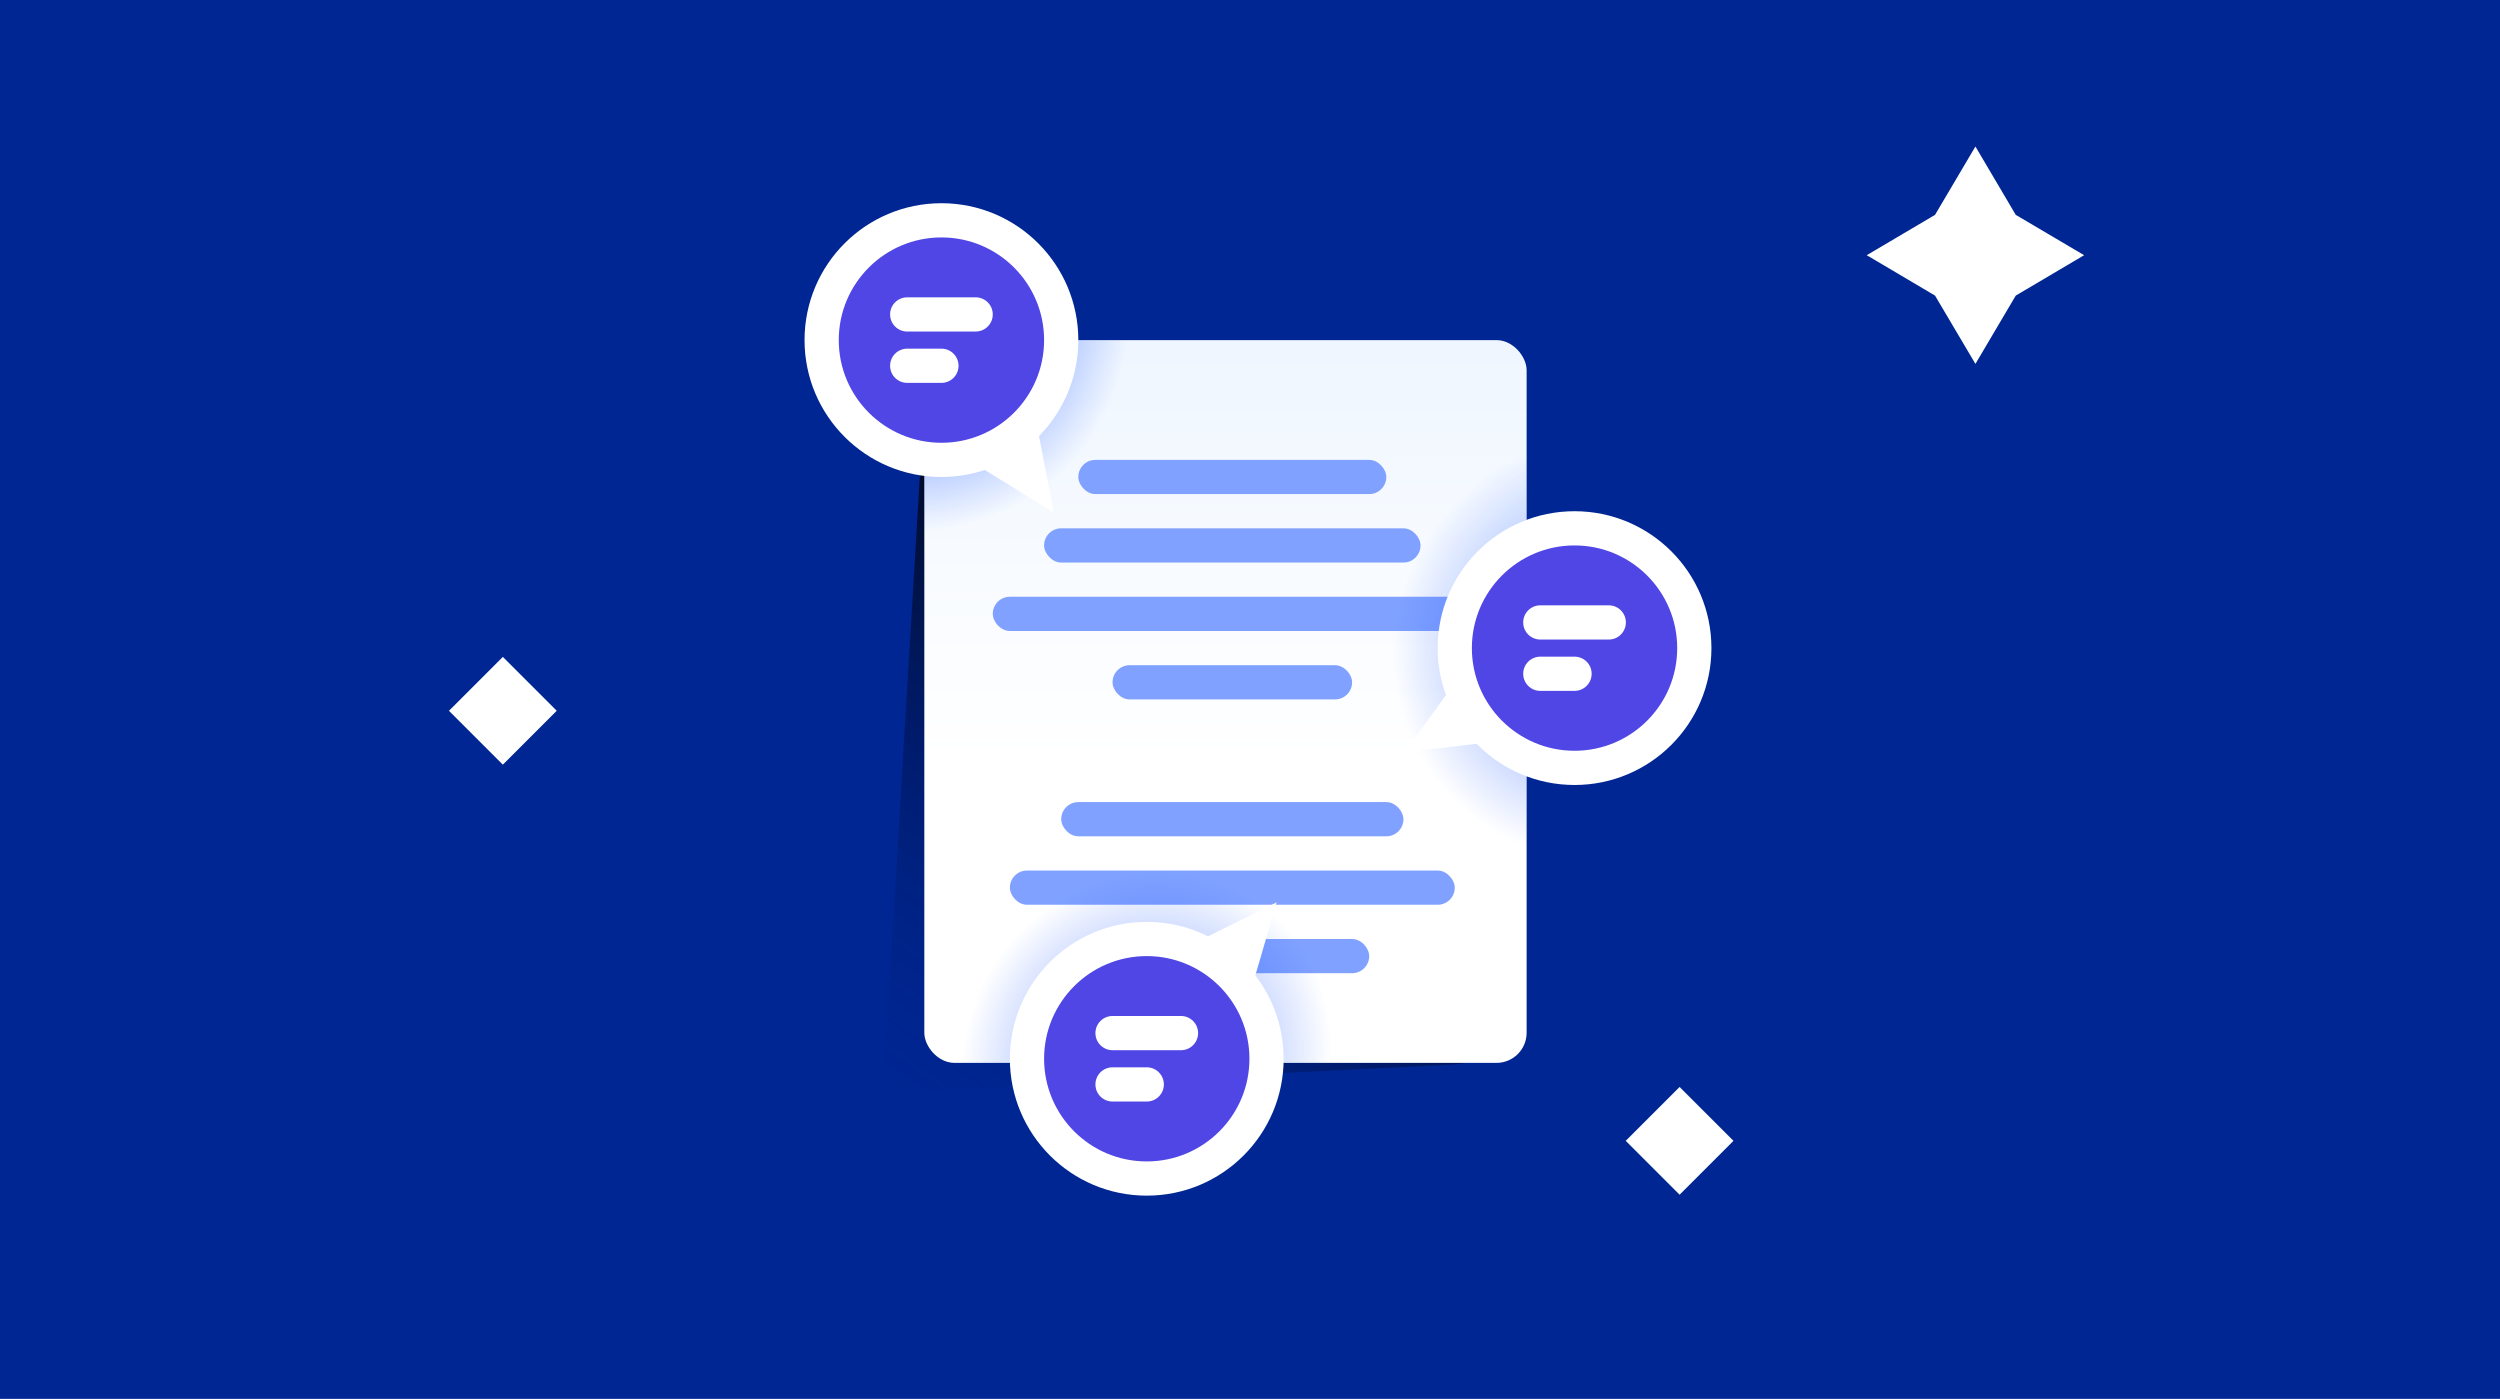 <svg width="529" height="296" viewBox="0 0 529 296" fill="none" xmlns="http://www.w3.org/2000/svg">
<rect width="529" height="296" fill="#002694"/>
<path d="M314.29 84.856C314.29 81.28 311.348 78.404 307.773 78.485L201.688 80.885C198.372 80.96 195.668 83.565 195.471 86.875L187.266 224.176C187.039 227.965 190.154 231.11 193.945 230.921L308.236 225.206C311.627 225.037 314.29 222.237 314.29 218.842V84.856Z" fill="url(#paint0_linear_96_344)"/>
<rect x="195.586" y="71.966" width="127.448" height="152.938" rx="6.372" fill="url(#paint1_linear_96_344)"/>
<rect x="228.172" y="97.31" width="65.172" height="7.241" rx="3.621" fill="#80A1FF"/>
<rect x="220.931" y="111.793" width="79.655" height="7.241" rx="3.621" fill="#80A1FF"/>
<rect x="210.069" y="126.276" width="101.379" height="7.241" rx="3.621" fill="#80A1FF"/>
<rect x="235.414" y="140.759" width="50.69" height="7.241" rx="3.621" fill="#80A1FF"/>
<rect x="224.552" y="169.724" width="72.414" height="7.241" rx="3.621" fill="#80A1FF"/>
<rect x="213.69" y="184.207" width="94.138" height="7.241" rx="3.621" fill="#80A1FF"/>
<rect x="231.793" y="198.69" width="57.931" height="7.241" rx="3.621" fill="#80A1FF"/>
<path fill-rule="evenodd" clip-rule="evenodd" d="M242.655 71.966C242.655 95.961 223.203 115.414 199.207 115.414C197.988 115.414 196.78 115.364 195.586 115.265V78.338C195.586 74.819 198.439 71.966 201.959 71.966H242.655Z" fill="url(#paint2_radial_96_344)"/>
<path fill-rule="evenodd" clip-rule="evenodd" d="M323.034 94.879V179.397C303.929 174.83 289.724 157.643 289.724 137.138C289.724 116.633 303.929 99.445 323.034 94.879Z" fill="url(#paint3_radial_96_344)"/>
<path fill-rule="evenodd" clip-rule="evenodd" d="M286.095 224.903H201.959C200.973 224.903 200.04 224.68 199.208 224.281C199.207 224.199 199.207 224.117 199.207 224.034C199.207 200.039 218.659 180.586 242.655 180.586C266.651 180.586 286.103 200.039 286.103 224.034C286.103 224.325 286.101 224.614 286.095 224.903Z" fill="url(#paint4_radial_96_344)"/>
<circle cx="199.207" cy="71.966" r="25.345" fill="#4F46E5" stroke="white" stroke-width="7.241"/>
<path d="M188.345 66.534C188.345 64.535 189.966 62.914 191.965 62.914H206.448C208.448 62.914 210.069 64.535 210.069 66.534V66.534C210.069 68.534 208.448 70.155 206.448 70.155H191.965C189.966 70.155 188.345 68.534 188.345 66.534V66.534Z" fill="white"/>
<path d="M188.345 77.397C188.345 75.397 189.966 73.776 191.965 73.776H199.207C201.206 73.776 202.828 75.397 202.828 77.397V77.397C202.828 79.396 201.206 81.017 199.207 81.017H191.965C189.966 81.017 188.345 79.396 188.345 77.397V77.397Z" fill="white"/>
<path d="M222.972 108.445L207.565 98.94L219.529 90.58L222.972 108.445Z" fill="white"/>
<circle cx="242.655" cy="224.034" r="25.345" fill="#4F46E5" stroke="white" stroke-width="7.241"/>
<path d="M231.793 218.603C231.793 216.604 233.414 214.983 235.414 214.983H249.897C251.896 214.983 253.517 216.604 253.517 218.603V218.603C253.517 220.603 251.896 222.224 249.897 222.224H235.414C233.414 222.224 231.793 220.603 231.793 218.603V218.603Z" fill="white"/>
<path d="M231.793 229.465C231.793 227.466 233.414 225.845 235.414 225.845H242.655C244.655 225.845 246.276 227.466 246.276 229.465V229.465C246.276 231.465 244.655 233.086 242.655 233.086H235.414C233.414 233.086 231.793 231.465 231.793 229.465V229.465Z" fill="white"/>
<path d="M270.133 190.936L265.073 208.318L253.829 199.012L270.133 190.936Z" fill="white"/>
<circle cx="333.172" cy="137.138" r="25.345" fill="#4F46E5" stroke="white" stroke-width="7.241"/>
<path d="M322.31 131.707C322.31 129.707 323.931 128.086 325.931 128.086H340.414C342.413 128.086 344.034 129.707 344.034 131.707V131.707C344.034 133.707 342.413 135.328 340.414 135.328H325.931C323.931 135.328 322.31 133.707 322.31 131.707V131.707Z" fill="white"/>
<path d="M322.31 142.569C322.31 140.569 323.931 138.948 325.931 138.948H333.172C335.172 138.948 336.793 140.569 336.793 142.569V142.569C336.793 144.569 335.172 146.19 333.172 146.19H325.931C323.931 146.19 322.31 144.569 322.31 142.569V142.569Z" fill="white"/>
<path d="M297.223 159.182L307.826 144.508L315.292 157.05L297.223 159.182Z" fill="white"/>
<path d="M426.534 62.548L418 77L409.452 62.548L395 54L409.452 45.466L418 31L426.534 45.466L441 54L426.534 62.548Z" fill="white"/>
<path d="M366.803 241.401L355.401 230L344 241.401L355.401 252.803L366.803 241.401Z" fill="white"/>
<path d="M117.803 150.401L106.401 139L95 150.401L106.401 161.803L117.803 150.401Z" fill="white"/>
<defs>
<linearGradient id="paint0_linear_96_344" x1="174.097" y1="245.614" x2="263" y2="120" gradientUnits="userSpaceOnUse">
<stop offset="0.046" stop-color="#002694" stop-opacity="0"/>
<stop offset="1"/>
</linearGradient>
<linearGradient id="paint1_linear_96_344" x1="259.31" y1="71.966" x2="259.31" y2="224.904" gradientUnits="userSpaceOnUse">
<stop stop-color="#EFF6FF"/>
<stop offset="0.584" stop-color="white"/>
</linearGradient>
<radialGradient id="paint2_radial_96_344" cx="0" cy="0" r="1" gradientUnits="userSpaceOnUse" gradientTransform="translate(190.155 62.914) rotate(51.546) scale(78.599 73.558)">
<stop stop-color="#1854FF"/>
<stop offset="0.646" stop-color="#1854FF" stop-opacity="0"/>
</radialGradient>
<radialGradient id="paint3_radial_96_344" cx="0" cy="0" r="1" gradientUnits="userSpaceOnUse" gradientTransform="translate(340.414 137.138) rotate(149.036) scale(52.78 51.39)">
<stop stop-color="#1854FF" stop-opacity="0.68"/>
<stop offset="0.87" stop-color="#1854FF" stop-opacity="0"/>
</radialGradient>
<radialGradient id="paint4_radial_96_344" cx="0" cy="0" r="1" gradientUnits="userSpaceOnUse" gradientTransform="translate(242.655 224.034) rotate(-49.899) scale(44.968 42.017)">
<stop stop-color="#1854FF" stop-opacity="0.64"/>
<stop offset="0.904" stop-color="#1854FF" stop-opacity="0"/>
</radialGradient>
</defs>
</svg>
